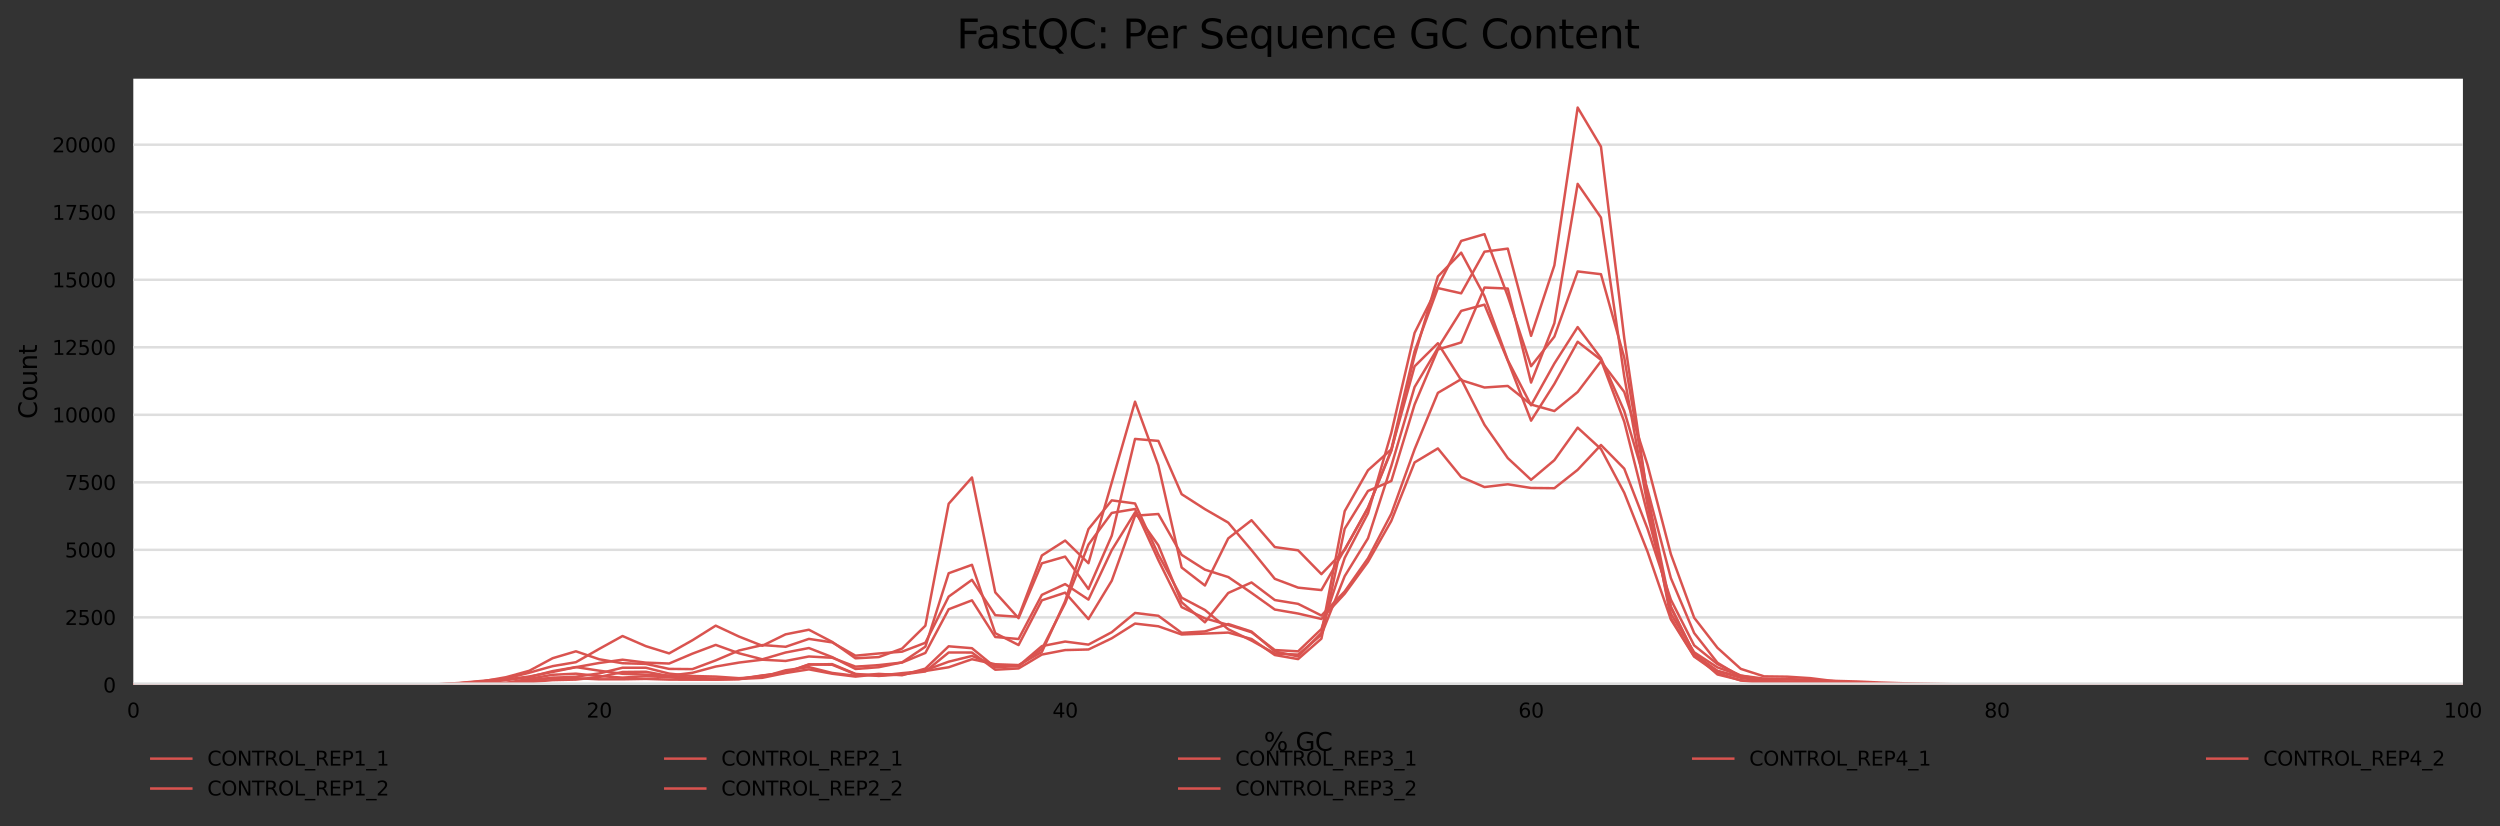 <?xml version="1.0" encoding="utf-8" standalone="no"?>
<!DOCTYPE svg PUBLIC "-//W3C//DTD SVG 1.1//EN"
  "http://www.w3.org/Graphics/SVG/1.1/DTD/svg11.dtd">
<svg xmlns:xlink="http://www.w3.org/1999/xlink" width="1000.138pt" height="330.542pt" viewBox="0 0 1000.138 330.542" xmlns="http://www.w3.org/2000/svg" version="1.1">
 <rect x="0" y="0" width="1000.138" height="330.542" fill="#333333" stroke="none"/>
 <defs>
  <style type="text/css">*{stroke-linejoin: round; stroke-linecap: butt}</style>
 </defs>
 <g id="figure_1">
  <g id="axes_1">
   <g id="patch_1">
    <path d="M 53.328 273.99 
L 985.303 273.99 
L 985.303 31.483 
L 53.328 31.483 
z
" style="fill: #ffffff"/>
   </g>
   <g id="matplotlib.axis_1">
    <g id="xtick_1">
     <g id="text_1">
      <!-- 0 -->
      <g transform="translate(50.783 287.069) scale(0.08 -0.08)">
       <defs>
        <path id="DejaVuSans-30" d="M 2034 4250 
Q 1547 4250 1301 3770 
Q 1056 3291 1056 2328 
Q 1056 1369 1301 889 
Q 1547 409 2034 409 
Q 2525 409 2770 889 
Q 3016 1369 3016 2328 
Q 3016 3291 2770 3770 
Q 2525 4250 2034 4250 
z
M 2034 4750 
Q 2819 4750 3233 4129 
Q 3647 3509 3647 2328 
Q 3647 1150 3233 529 
Q 2819 -91 2034 -91 
Q 1250 -91 836 529 
Q 422 1150 422 2328 
Q 422 3509 836 4129 
Q 1250 4750 2034 4750 
z
" transform="scale(0.016)"/>
       </defs>
       <use xlink:href="#DejaVuSans-30"/>
      </g>
     </g>
    </g>
    <g id="xtick_2">
     <g id="text_2">
      <!-- 20 -->
      <g transform="translate(234.633 287.069) scale(0.08 -0.08)">
       <defs>
        <path id="DejaVuSans-32" d="M 1228 531 
L 3431 531 
L 3431 0 
L 469 0 
L 469 531 
Q 828 903 1448 1529 
Q 2069 2156 2228 2338 
Q 2531 2678 2651 2914 
Q 2772 3150 2772 3378 
Q 2772 3750 2511 3984 
Q 2250 4219 1831 4219 
Q 1534 4219 1204 4116 
Q 875 4013 500 3803 
L 500 4441 
Q 881 4594 1212 4672 
Q 1544 4750 1819 4750 
Q 2544 4750 2975 4387 
Q 3406 4025 3406 3419 
Q 3406 3131 3298 2873 
Q 3191 2616 2906 2266 
Q 2828 2175 2409 1742 
Q 1991 1309 1228 531 
z
" transform="scale(0.016)"/>
       </defs>
       <use xlink:href="#DejaVuSans-32"/>
       <use xlink:href="#DejaVuSans-30" x="63.623"/>
      </g>
     </g>
    </g>
    <g id="xtick_3">
     <g id="text_3">
      <!-- 40 -->
      <g transform="translate(421.028 287.069) scale(0.08 -0.08)">
       <defs>
        <path id="DejaVuSans-34" d="M 2419 4116 
L 825 1625 
L 2419 1625 
L 2419 4116 
z
M 2253 4666 
L 3047 4666 
L 3047 1625 
L 3713 1625 
L 3713 1100 
L 3047 1100 
L 3047 0 
L 2419 0 
L 2419 1100 
L 313 1100 
L 313 1709 
L 2253 4666 
z
" transform="scale(0.016)"/>
       </defs>
       <use xlink:href="#DejaVuSans-34"/>
       <use xlink:href="#DejaVuSans-30" x="63.623"/>
      </g>
     </g>
    </g>
    <g id="xtick_4">
     <g id="text_4">
      <!-- 60 -->
      <g transform="translate(607.423 287.069) scale(0.08 -0.08)">
       <defs>
        <path id="DejaVuSans-36" d="M 2113 2584 
Q 1688 2584 1439 2293 
Q 1191 2003 1191 1497 
Q 1191 994 1439 701 
Q 1688 409 2113 409 
Q 2538 409 2786 701 
Q 3034 994 3034 1497 
Q 3034 2003 2786 2293 
Q 2538 2584 2113 2584 
z
M 3366 4563 
L 3366 3988 
Q 3128 4100 2886 4159 
Q 2644 4219 2406 4219 
Q 1781 4219 1451 3797 
Q 1122 3375 1075 2522 
Q 1259 2794 1537 2939 
Q 1816 3084 2150 3084 
Q 2853 3084 3261 2657 
Q 3669 2231 3669 1497 
Q 3669 778 3244 343 
Q 2819 -91 2113 -91 
Q 1303 -91 875 529 
Q 447 1150 447 2328 
Q 447 3434 972 4092 
Q 1497 4750 2381 4750 
Q 2619 4750 2861 4703 
Q 3103 4656 3366 4563 
z
" transform="scale(0.016)"/>
       </defs>
       <use xlink:href="#DejaVuSans-36"/>
       <use xlink:href="#DejaVuSans-30" x="63.623"/>
      </g>
     </g>
    </g>
    <g id="xtick_5">
     <g id="text_5">
      <!-- 80 -->
      <g transform="translate(793.818 287.069) scale(0.08 -0.08)">
       <defs>
        <path id="DejaVuSans-38" d="M 2034 2216 
Q 1584 2216 1326 1975 
Q 1069 1734 1069 1313 
Q 1069 891 1326 650 
Q 1584 409 2034 409 
Q 2484 409 2743 651 
Q 3003 894 3003 1313 
Q 3003 1734 2745 1975 
Q 2488 2216 2034 2216 
z
M 1403 2484 
Q 997 2584 770 2862 
Q 544 3141 544 3541 
Q 544 4100 942 4425 
Q 1341 4750 2034 4750 
Q 2731 4750 3128 4425 
Q 3525 4100 3525 3541 
Q 3525 3141 3298 2862 
Q 3072 2584 2669 2484 
Q 3125 2378 3379 2068 
Q 3634 1759 3634 1313 
Q 3634 634 3220 271 
Q 2806 -91 2034 -91 
Q 1263 -91 848 271 
Q 434 634 434 1313 
Q 434 1759 690 2068 
Q 947 2378 1403 2484 
z
M 1172 3481 
Q 1172 3119 1398 2916 
Q 1625 2713 2034 2713 
Q 2441 2713 2670 2916 
Q 2900 3119 2900 3481 
Q 2900 3844 2670 4047 
Q 2441 4250 2034 4250 
Q 1625 4250 1398 4047 
Q 1172 3844 1172 3481 
z
" transform="scale(0.016)"/>
       </defs>
       <use xlink:href="#DejaVuSans-38"/>
       <use xlink:href="#DejaVuSans-30" x="63.623"/>
      </g>
     </g>
    </g>
    <g id="xtick_6">
     <g id="text_6">
      <!-- 100 -->
      <g transform="translate(977.668 287.069) scale(0.08 -0.08)">
       <defs>
        <path id="DejaVuSans-31" d="M 794 531 
L 1825 531 
L 1825 4091 
L 703 3866 
L 703 4441 
L 1819 4666 
L 2450 4666 
L 2450 531 
L 3481 531 
L 3481 0 
L 794 0 
L 794 531 
z
" transform="scale(0.016)"/>
       </defs>
       <use xlink:href="#DejaVuSans-31"/>
       <use xlink:href="#DejaVuSans-30" x="63.623"/>
       <use xlink:href="#DejaVuSans-30" x="127.246"/>
      </g>
     </g>
    </g>
    <g id="text_7">
     <!-- % GC -->
     <g transform="translate(505.61 300.331) scale(0.1 -0.1)">
      <defs>
       <path id="DejaVuSans-25" d="M 4653 2053 
Q 4381 2053 4226 1822 
Q 4072 1591 4072 1178 
Q 4072 772 4226 539 
Q 4381 306 4653 306 
Q 4919 306 5073 539 
Q 5228 772 5228 1178 
Q 5228 1588 5073 1820 
Q 4919 2053 4653 2053 
z
M 4653 2450 
Q 5147 2450 5437 2106 
Q 5728 1763 5728 1178 
Q 5728 594 5436 251 
Q 5144 -91 4653 -91 
Q 4153 -91 3862 251 
Q 3572 594 3572 1178 
Q 3572 1766 3864 2108 
Q 4156 2450 4653 2450 
z
M 1428 4353 
Q 1159 4353 1004 4120 
Q 850 3888 850 3481 
Q 850 3069 1003 2837 
Q 1156 2606 1428 2606 
Q 1700 2606 1854 2837 
Q 2009 3069 2009 3481 
Q 2009 3884 1853 4118 
Q 1697 4353 1428 4353 
z
M 4250 4750 
L 4750 4750 
L 1831 -91 
L 1331 -91 
L 4250 4750 
z
M 1428 4750 
Q 1922 4750 2215 4408 
Q 2509 4066 2509 3481 
Q 2509 2891 2217 2550 
Q 1925 2209 1428 2209 
Q 931 2209 642 2551 
Q 353 2894 353 3481 
Q 353 4063 643 4406 
Q 934 4750 1428 4750 
z
" transform="scale(0.016)"/>
       <path id="DejaVuSans-20" transform="scale(0.016)"/>
       <path id="DejaVuSans-47" d="M 3809 666 
L 3809 1919 
L 2778 1919 
L 2778 2438 
L 4434 2438 
L 4434 434 
Q 4069 175 3628 42 
Q 3188 -91 2688 -91 
Q 1594 -91 976 548 
Q 359 1188 359 2328 
Q 359 3472 976 4111 
Q 1594 4750 2688 4750 
Q 3144 4750 3555 4637 
Q 3966 4525 4313 4306 
L 4313 3634 
Q 3963 3931 3569 4081 
Q 3175 4231 2741 4231 
Q 1884 4231 1454 3753 
Q 1025 3275 1025 2328 
Q 1025 1384 1454 906 
Q 1884 428 2741 428 
Q 3075 428 3337 486 
Q 3600 544 3809 666 
z
" transform="scale(0.016)"/>
       <path id="DejaVuSans-43" d="M 4122 4306 
L 4122 3641 
Q 3803 3938 3442 4084 
Q 3081 4231 2675 4231 
Q 1875 4231 1450 3742 
Q 1025 3253 1025 2328 
Q 1025 1406 1450 917 
Q 1875 428 2675 428 
Q 3081 428 3442 575 
Q 3803 722 4122 1019 
L 4122 359 
Q 3791 134 3420 21 
Q 3050 -91 2638 -91 
Q 1578 -91 968 557 
Q 359 1206 359 2328 
Q 359 3453 968 4101 
Q 1578 4750 2638 4750 
Q 3056 4750 3426 4639 
Q 3797 4528 4122 4306 
z
" transform="scale(0.016)"/>
      </defs>
      <use xlink:href="#DejaVuSans-25"/>
      <use xlink:href="#DejaVuSans-20" x="95.02"/>
      <use xlink:href="#DejaVuSans-47" x="126.807"/>
      <use xlink:href="#DejaVuSans-43" x="204.297"/>
     </g>
    </g>
   </g>
   <g id="matplotlib.axis_2">
    <g id="ytick_1">
     <g id="line2d_1">
      <path d="M 53.328 273.99 
L 985.303 273.99 
" clip-path="url(#pf705954a30)" style="fill: none; stroke: #dedede; stroke-linecap: square"/>
     </g>
     <g id="text_8">
      <!-- 0 -->
      <g transform="translate(41.238 277.029) scale(0.08 -0.08)">
       <use xlink:href="#DejaVuSans-30"/>
      </g>
     </g>
    </g>
    <g id="ytick_2">
     <g id="line2d_2">
      <path d="M 53.328 246.978 
L 985.303 246.978 
" clip-path="url(#pf705954a30)" style="fill: none; stroke: #dedede; stroke-linecap: square"/>
     </g>
     <g id="text_9">
      <!-- 2500 -->
      <g transform="translate(25.968 250.017) scale(0.08 -0.08)">
       <defs>
        <path id="DejaVuSans-35" d="M 691 4666 
L 3169 4666 
L 3169 4134 
L 1269 4134 
L 1269 2991 
Q 1406 3038 1543 3061 
Q 1681 3084 1819 3084 
Q 2600 3084 3056 2656 
Q 3513 2228 3513 1497 
Q 3513 744 3044 326 
Q 2575 -91 1722 -91 
Q 1428 -91 1123 -41 
Q 819 9 494 109 
L 494 744 
Q 775 591 1075 516 
Q 1375 441 1709 441 
Q 2250 441 2565 725 
Q 2881 1009 2881 1497 
Q 2881 1984 2565 2268 
Q 2250 2553 1709 2553 
Q 1456 2553 1204 2497 
Q 953 2441 691 2322 
L 691 4666 
z
" transform="scale(0.016)"/>
       </defs>
       <use xlink:href="#DejaVuSans-32"/>
       <use xlink:href="#DejaVuSans-35" x="63.623"/>
       <use xlink:href="#DejaVuSans-30" x="127.246"/>
       <use xlink:href="#DejaVuSans-30" x="190.869"/>
      </g>
     </g>
    </g>
    <g id="ytick_3">
     <g id="line2d_3">
      <path d="M 53.328 219.966 
L 985.303 219.966 
" clip-path="url(#pf705954a30)" style="fill: none; stroke: #dedede; stroke-linecap: square"/>
     </g>
     <g id="text_10">
      <!-- 5000 -->
      <g transform="translate(25.968 223.005) scale(0.08 -0.08)">
       <use xlink:href="#DejaVuSans-35"/>
       <use xlink:href="#DejaVuSans-30" x="63.623"/>
       <use xlink:href="#DejaVuSans-30" x="127.246"/>
       <use xlink:href="#DejaVuSans-30" x="190.869"/>
      </g>
     </g>
    </g>
    <g id="ytick_4">
     <g id="line2d_4">
      <path d="M 53.328 192.954 
L 985.303 192.954 
" clip-path="url(#pf705954a30)" style="fill: none; stroke: #dedede; stroke-linecap: square"/>
     </g>
     <g id="text_11">
      <!-- 7500 -->
      <g transform="translate(25.968 195.993) scale(0.08 -0.08)">
       <defs>
        <path id="DejaVuSans-37" d="M 525 4666 
L 3525 4666 
L 3525 4397 
L 1831 0 
L 1172 0 
L 2766 4134 
L 525 4134 
L 525 4666 
z
" transform="scale(0.016)"/>
       </defs>
       <use xlink:href="#DejaVuSans-37"/>
       <use xlink:href="#DejaVuSans-35" x="63.623"/>
       <use xlink:href="#DejaVuSans-30" x="127.246"/>
       <use xlink:href="#DejaVuSans-30" x="190.869"/>
      </g>
     </g>
    </g>
    <g id="ytick_5">
     <g id="line2d_5">
      <path d="M 53.328 165.941 
L 985.303 165.941 
" clip-path="url(#pf705954a30)" style="fill: none; stroke: #dedede; stroke-linecap: square"/>
     </g>
     <g id="text_12">
      <!-- 10000 -->
      <g transform="translate(20.878 168.981) scale(0.08 -0.08)">
       <use xlink:href="#DejaVuSans-31"/>
       <use xlink:href="#DejaVuSans-30" x="63.623"/>
       <use xlink:href="#DejaVuSans-30" x="127.246"/>
       <use xlink:href="#DejaVuSans-30" x="190.869"/>
       <use xlink:href="#DejaVuSans-30" x="254.492"/>
      </g>
     </g>
    </g>
    <g id="ytick_6">
     <g id="line2d_6">
      <path d="M 53.328 138.929 
L 985.303 138.929 
" clip-path="url(#pf705954a30)" style="fill: none; stroke: #dedede; stroke-linecap: square"/>
     </g>
     <g id="text_13">
      <!-- 12500 -->
      <g transform="translate(20.878 141.969) scale(0.08 -0.08)">
       <use xlink:href="#DejaVuSans-31"/>
       <use xlink:href="#DejaVuSans-32" x="63.623"/>
       <use xlink:href="#DejaVuSans-35" x="127.246"/>
       <use xlink:href="#DejaVuSans-30" x="190.869"/>
       <use xlink:href="#DejaVuSans-30" x="254.492"/>
      </g>
     </g>
    </g>
    <g id="ytick_7">
     <g id="line2d_7">
      <path d="M 53.328 111.917 
L 985.303 111.917 
" clip-path="url(#pf705954a30)" style="fill: none; stroke: #dedede; stroke-linecap: square"/>
     </g>
     <g id="text_14">
      <!-- 15000 -->
      <g transform="translate(20.878 114.957) scale(0.08 -0.08)">
       <use xlink:href="#DejaVuSans-31"/>
       <use xlink:href="#DejaVuSans-35" x="63.623"/>
       <use xlink:href="#DejaVuSans-30" x="127.246"/>
       <use xlink:href="#DejaVuSans-30" x="190.869"/>
       <use xlink:href="#DejaVuSans-30" x="254.492"/>
      </g>
     </g>
    </g>
    <g id="ytick_8">
     <g id="line2d_8">
      <path d="M 53.328 84.905 
L 985.303 84.905 
" clip-path="url(#pf705954a30)" style="fill: none; stroke: #dedede; stroke-linecap: square"/>
     </g>
     <g id="text_15">
      <!-- 17500 -->
      <g transform="translate(20.878 87.944) scale(0.08 -0.08)">
       <use xlink:href="#DejaVuSans-31"/>
       <use xlink:href="#DejaVuSans-37" x="63.623"/>
       <use xlink:href="#DejaVuSans-35" x="127.246"/>
       <use xlink:href="#DejaVuSans-30" x="190.869"/>
       <use xlink:href="#DejaVuSans-30" x="254.492"/>
      </g>
     </g>
    </g>
    <g id="ytick_9">
     <g id="line2d_9">
      <path d="M 53.328 57.893 
L 985.303 57.893 
" clip-path="url(#pf705954a30)" style="fill: none; stroke: #dedede; stroke-linecap: square"/>
     </g>
     <g id="text_16">
      <!-- 20000 -->
      <g transform="translate(20.878 60.932) scale(0.08 -0.08)">
       <use xlink:href="#DejaVuSans-32"/>
       <use xlink:href="#DejaVuSans-30" x="63.623"/>
       <use xlink:href="#DejaVuSans-30" x="127.246"/>
       <use xlink:href="#DejaVuSans-30" x="190.869"/>
       <use xlink:href="#DejaVuSans-30" x="254.492"/>
      </g>
     </g>
    </g>
    <g id="text_17">
     <!-- Count -->
     <g transform="translate(14.798 167.585) rotate(-90) scale(0.1 -0.1)">
      <defs>
       <path id="DejaVuSans-6f" d="M 1959 3097 
Q 1497 3097 1228 2736 
Q 959 2375 959 1747 
Q 959 1119 1226 758 
Q 1494 397 1959 397 
Q 2419 397 2687 759 
Q 2956 1122 2956 1747 
Q 2956 2369 2687 2733 
Q 2419 3097 1959 3097 
z
M 1959 3584 
Q 2709 3584 3137 3096 
Q 3566 2609 3566 1747 
Q 3566 888 3137 398 
Q 2709 -91 1959 -91 
Q 1206 -91 779 398 
Q 353 888 353 1747 
Q 353 2609 779 3096 
Q 1206 3584 1959 3584 
z
" transform="scale(0.016)"/>
       <path id="DejaVuSans-75" d="M 544 1381 
L 544 3500 
L 1119 3500 
L 1119 1403 
Q 1119 906 1312 657 
Q 1506 409 1894 409 
Q 2359 409 2629 706 
Q 2900 1003 2900 1516 
L 2900 3500 
L 3475 3500 
L 3475 0 
L 2900 0 
L 2900 538 
Q 2691 219 2414 64 
Q 2138 -91 1772 -91 
Q 1169 -91 856 284 
Q 544 659 544 1381 
z
M 1991 3584 
L 1991 3584 
z
" transform="scale(0.016)"/>
       <path id="DejaVuSans-6e" d="M 3513 2113 
L 3513 0 
L 2938 0 
L 2938 2094 
Q 2938 2591 2744 2837 
Q 2550 3084 2163 3084 
Q 1697 3084 1428 2787 
Q 1159 2491 1159 1978 
L 1159 0 
L 581 0 
L 581 3500 
L 1159 3500 
L 1159 2956 
Q 1366 3272 1645 3428 
Q 1925 3584 2291 3584 
Q 2894 3584 3203 3211 
Q 3513 2838 3513 2113 
z
" transform="scale(0.016)"/>
       <path id="DejaVuSans-74" d="M 1172 4494 
L 1172 3500 
L 2356 3500 
L 2356 3053 
L 1172 3053 
L 1172 1153 
Q 1172 725 1289 603 
Q 1406 481 1766 481 
L 2356 481 
L 2356 0 
L 1766 0 
Q 1100 0 847 248 
Q 594 497 594 1153 
L 594 3053 
L 172 3053 
L 172 3500 
L 594 3500 
L 594 4494 
L 1172 4494 
z
" transform="scale(0.016)"/>
      </defs>
      <use xlink:href="#DejaVuSans-43"/>
      <use xlink:href="#DejaVuSans-6f" x="69.824"/>
      <use xlink:href="#DejaVuSans-75" x="131.006"/>
      <use xlink:href="#DejaVuSans-6e" x="194.385"/>
      <use xlink:href="#DejaVuSans-74" x="257.764"/>
     </g>
    </g>
   </g>
   <g id="line2d_10">
    <path d="M 53.328 273.99 
L 62.648 273.99 
L 71.968 273.99 
L 81.287 273.99 
L 90.607 273.99 
L 99.927 273.99 
L 109.247 273.99 
L 118.566 273.99 
L 127.886 273.99 
L 137.206 273.99 
L 146.526 273.99 
L 155.845 273.974 
L 165.165 273.941 
L 174.485 273.914 
L 183.805 273.839 
L 193.124 273.644 
L 202.444 273.358 
L 211.764 272.213 
L 221.084 271.208 
L 230.403 271.305 
L 239.723 271.759 
L 249.043 271.759 
L 258.363 271.581 
L 267.682 271.883 
L 277.002 271.921 
L 286.322 271.862 
L 295.642 271.586 
L 304.961 270.219 
L 314.281 269.133 
L 323.601 265.859 
L 332.921 265.692 
L 342.24 269.598 
L 351.56 270.311 
L 360.88 269.295 
L 370.2 268.431 
L 379.519 266.94 
L 388.839 263.725 
L 398.159 265.73 
L 407.479 266.065 
L 416.798 260.841 
L 426.118 240.506 
L 435.438 211.673 
L 444.758 200.171 
L 454.077 201.419 
L 463.397 221.84 
L 472.717 239.096 
L 482.037 244.028 
L 491.356 251.727 
L 500.676 256.275 
L 509.996 261.462 
L 519.316 261.872 
L 528.635 253.936 
L 537.955 230.49 
L 547.275 215.341 
L 556.595 186.46 
L 565.914 154.834 
L 575.234 139.221 
L 584.554 124.375 
L 593.874 121.879 
L 603.193 144.267 
L 612.513 168.286 
L 621.833 153.592 
L 631.153 136.72 
L 640.472 143.948 
L 649.792 168.702 
L 659.112 205.768 
L 668.432 242.629 
L 677.751 261.586 
L 687.071 268.399 
L 696.391 270.792 
L 705.711 272.288 
L 715.03 273.072 
L 724.35 273.228 
L 733.67 273.299 
L 742.99 273.374 
L 752.309 273.493 
L 761.629 273.731 
L 770.949 273.893 
L 780.269 273.947 
L 789.588 273.974 
L 798.908 273.985 
L 808.228 273.985 
L 817.548 273.985 
L 826.867 273.979 
L 836.187 273.974 
L 845.507 273.985 
L 854.827 273.99 
L 864.146 273.99 
L 873.466 273.99 
L 882.786 273.99 
L 892.106 273.99 
L 901.425 273.99 
L 910.745 273.99 
L 920.065 273.99 
L 929.385 273.99 
L 938.704 273.99 
L 948.024 273.99 
L 957.344 273.99 
L 966.664 273.99 
L 975.983 273.99 
L 985.303 273.99 
" clip-path="url(#pf705954a30)" style="fill: none; stroke: #d9534f; stroke-linecap: square"/>
   </g>
   <g id="line2d_11">
    <path d="M 53.328 273.99 
L 62.648 273.99 
L 71.968 273.99 
L 81.287 273.99 
L 90.607 273.99 
L 99.927 273.99 
L 109.247 273.99 
L 118.566 273.99 
L 127.886 273.99 
L 137.206 273.99 
L 146.526 273.99 
L 155.845 273.99 
L 165.165 273.985 
L 174.485 273.952 
L 183.805 273.866 
L 193.124 273.72 
L 202.444 273.612 
L 211.764 272.883 
L 221.084 272.078 
L 230.403 271.872 
L 239.723 270.835 
L 249.043 268.842 
L 258.363 268.739 
L 267.682 270.441 
L 277.002 271.127 
L 286.322 271.489 
L 295.642 271.635 
L 304.961 271.165 
L 314.281 269.247 
L 323.601 267.783 
L 332.921 269.533 
L 342.24 270.678 
L 351.56 269.733 
L 360.88 269.846 
L 370.2 268.615 
L 379.519 261.035 
L 388.839 261.046 
L 398.159 267.923 
L 407.479 267.415 
L 416.798 261.862 
L 426.118 260.063 
L 435.438 259.83 
L 444.758 255.357 
L 454.077 249.463 
L 463.397 250.549 
L 472.717 253.828 
L 482.037 253.472 
L 491.356 253.061 
L 500.676 255.638 
L 509.996 262.045 
L 519.316 263.677 
L 528.635 255.498 
L 537.955 211.511 
L 547.275 196.406 
L 556.595 192.424 
L 565.914 161.825 
L 575.234 139.821 
L 584.554 136.99 
L 593.874 115.04 
L 603.193 115.429 
L 612.513 153.04 
L 621.833 129.291 
L 631.153 73.56 
L 640.472 87.034 
L 649.792 150.636 
L 659.112 202.089 
L 668.432 245.508 
L 677.751 260.943 
L 687.071 266.999 
L 696.391 270.273 
L 705.711 271.483 
L 715.03 271.775 
L 724.35 272.175 
L 733.67 272.375 
L 742.99 272.634 
L 752.309 273.05 
L 761.629 273.347 
L 770.949 273.515 
L 780.269 273.715 
L 789.588 273.877 
L 798.908 273.931 
L 808.228 273.925 
L 817.548 273.931 
L 826.867 273.936 
L 836.187 273.92 
L 845.507 273.925 
L 854.827 273.968 
L 864.146 273.99 
L 873.466 273.99 
L 882.786 273.99 
L 892.106 273.99 
L 901.425 273.99 
L 910.745 273.99 
L 920.065 273.99 
L 929.385 273.99 
L 938.704 273.99 
L 948.024 273.99 
L 957.344 273.99 
L 966.664 273.99 
L 975.983 273.99 
L 985.303 273.99 
" clip-path="url(#pf705954a30)" style="fill: none; stroke: #d9534f; stroke-linecap: square"/>
   </g>
   <g id="line2d_12">
    <path d="M 53.328 273.99 
L 62.648 273.99 
L 71.968 273.99 
L 81.287 273.99 
L 90.607 273.99 
L 99.927 273.99 
L 109.247 273.99 
L 118.566 273.99 
L 127.886 273.99 
L 137.206 273.99 
L 146.526 273.99 
L 155.845 273.979 
L 165.165 273.963 
L 174.485 273.812 
L 183.805 273.32 
L 193.124 272.569 
L 202.444 270.911 
L 211.764 268.334 
L 221.084 263.326 
L 230.403 260.554 
L 239.723 263.742 
L 249.043 265.335 
L 258.363 265.595 
L 267.682 267.599 
L 277.002 267.685 
L 286.322 264.195 
L 295.642 260.23 
L 304.961 258.058 
L 314.281 258.755 
L 323.601 255.589 
L 332.921 256.994 
L 342.24 262.31 
L 351.56 261.424 
L 360.88 260.705 
L 370.2 257.14 
L 379.519 238.68 
L 388.839 231.97 
L 398.159 246.119 
L 407.479 246.762 
L 416.798 222.224 
L 426.118 216.254 
L 435.438 225.309 
L 444.758 193.035 
L 454.077 160.701 
L 463.397 186.157 
L 472.717 227.038 
L 482.037 234.234 
L 491.356 215.39 
L 500.676 208.124 
L 509.996 218.858 
L 519.316 220.16 
L 528.635 229.69 
L 537.955 219.987 
L 547.275 203.018 
L 556.595 180.42 
L 565.914 142.376 
L 575.234 110.588 
L 584.554 101.075 
L 593.874 118.481 
L 603.193 144.067 
L 612.513 162.138 
L 621.833 145.423 
L 631.153 130.853 
L 640.472 143.294 
L 649.792 164.45 
L 659.112 195.893 
L 668.432 231.262 
L 677.751 253.245 
L 687.071 265.135 
L 696.391 270.765 
L 705.711 272.504 
L 715.03 272.812 
L 724.35 272.964 
L 733.67 273.239 
L 742.99 273.531 
L 752.309 273.769 
L 761.629 273.904 
L 770.949 273.941 
L 780.269 273.947 
L 789.588 273.958 
L 798.908 273.974 
L 808.228 273.974 
L 817.548 273.963 
L 826.867 273.963 
L 836.187 273.968 
L 845.507 273.968 
L 854.827 273.974 
L 864.146 273.985 
L 873.466 273.99 
L 882.786 273.99 
L 892.106 273.99 
L 901.425 273.99 
L 910.745 273.99 
L 920.065 273.99 
L 929.385 273.99 
L 938.704 273.99 
L 948.024 273.99 
L 957.344 273.99 
L 966.664 273.99 
L 975.983 273.99 
L 985.303 273.99 
" clip-path="url(#pf705954a30)" style="fill: none; stroke: #d9534f; stroke-linecap: square"/>
   </g>
   <g id="line2d_13">
    <path d="M 53.328 273.99 
L 62.648 273.99 
L 71.968 273.99 
L 81.287 273.99 
L 90.607 273.99 
L 99.927 273.99 
L 109.247 273.99 
L 118.566 273.99 
L 127.886 273.99 
L 137.206 273.99 
L 146.526 273.99 
L 155.845 273.99 
L 165.165 273.985 
L 174.485 273.785 
L 183.805 273.218 
L 193.124 272.364 
L 202.444 271.456 
L 211.764 269.117 
L 221.084 266.491 
L 230.403 264.909 
L 239.723 259.593 
L 249.043 254.444 
L 258.363 258.496 
L 267.682 261.392 
L 277.002 256.14 
L 286.322 250.295 
L 295.642 254.66 
L 304.961 258.339 
L 314.281 253.763 
L 323.601 251.927 
L 332.921 256.789 
L 342.24 263.358 
L 351.56 262.866 
L 360.88 259.468 
L 370.2 250.306 
L 379.519 201.533 
L 388.839 191.02 
L 398.159 236.973 
L 407.479 247.307 
L 416.798 225.347 
L 426.118 222.672 
L 435.438 235.649 
L 444.758 214.304 
L 454.077 175.596 
L 463.397 176.384 
L 472.717 197.697 
L 482.037 203.683 
L 491.356 209.074 
L 500.676 220.085 
L 509.996 231.57 
L 519.316 235.087 
L 528.635 236.06 
L 537.955 219.733 
L 547.275 203.326 
L 556.595 180.015 
L 565.914 146.552 
L 575.234 137.319 
L 584.554 152.084 
L 593.874 155.023 
L 603.193 154.396 
L 612.513 161.836 
L 621.833 164.44 
L 631.153 156.817 
L 640.472 144.537 
L 649.792 156.811 
L 659.112 186.012 
L 668.432 221.673 
L 677.751 247.102 
L 687.071 259.155 
L 696.391 267.577 
L 705.711 270.581 
L 715.03 270.705 
L 724.35 271.305 
L 733.67 272.477 
L 742.99 273.25 
L 752.309 273.606 
L 761.629 273.796 
L 770.949 273.871 
L 780.269 273.925 
L 789.588 273.947 
L 798.908 273.974 
L 808.228 273.99 
L 817.548 273.99 
L 826.867 273.979 
L 836.187 273.952 
L 845.507 273.958 
L 854.827 273.985 
L 864.146 273.99 
L 873.466 273.99 
L 882.786 273.99 
L 892.106 273.99 
L 901.425 273.99 
L 910.745 273.99 
L 920.065 273.99 
L 929.385 273.99 
L 938.704 273.99 
L 948.024 273.99 
L 957.344 273.99 
L 966.664 273.99 
L 975.983 273.99 
L 985.303 273.99 
" clip-path="url(#pf705954a30)" style="fill: none; stroke: #d9534f; stroke-linecap: square"/>
   </g>
   <g id="line2d_14">
    <path d="M 53.328 273.99 
L 62.648 273.99 
L 71.968 273.99 
L 81.287 273.99 
L 90.607 273.99 
L 99.927 273.99 
L 109.247 273.99 
L 118.566 273.99 
L 127.886 273.99 
L 137.206 273.99 
L 146.526 273.99 
L 155.845 273.985 
L 165.165 273.968 
L 174.485 273.925 
L 183.805 273.86 
L 193.124 273.725 
L 202.444 273.185 
L 211.764 271.575 
L 221.084 269.949 
L 230.403 269.501 
L 239.723 270.478 
L 249.043 271.078 
L 258.363 270.516 
L 267.682 270.948 
L 277.002 271.656 
L 286.322 271.926 
L 295.642 271.705 
L 304.961 270.3 
L 314.281 269.052 
L 323.601 265.795 
L 332.921 265.951 
L 342.24 269.728 
L 351.56 270.414 
L 360.88 269.787 
L 370.2 268.128 
L 379.519 264.709 
L 388.839 262.413 
L 398.159 266.211 
L 407.479 266.502 
L 416.798 259.636 
L 426.118 241.359 
L 435.438 217.87 
L 444.758 205.196 
L 454.077 203.629 
L 463.397 224.061 
L 472.717 242.877 
L 482.037 247.378 
L 491.356 249.992 
L 500.676 252.937 
L 509.996 260.057 
L 519.316 260.57 
L 528.635 251.651 
L 537.955 223.186 
L 547.275 205.341 
L 556.595 173.165 
L 565.914 133.176 
L 575.234 114.581 
L 584.554 96.385 
L 593.874 93.673 
L 603.193 118.476 
L 612.513 146.493 
L 621.833 134.678 
L 631.153 108.589 
L 640.472 109.697 
L 649.792 143.068 
L 659.112 197.989 
L 668.432 243.099 
L 677.751 261.629 
L 687.071 269.825 
L 696.391 272.11 
L 705.711 272.98 
L 715.03 273.18 
L 724.35 273.277 
L 733.67 273.423 
L 742.99 273.558 
L 752.309 273.634 
L 761.629 273.812 
L 770.949 273.925 
L 780.269 273.963 
L 789.588 273.985 
L 798.908 273.979 
L 808.228 273.979 
L 817.548 273.979 
L 826.867 273.985 
L 836.187 273.99 
L 845.507 273.985 
L 854.827 273.979 
L 864.146 273.985 
L 873.466 273.99 
L 882.786 273.99 
L 892.106 273.99 
L 901.425 273.99 
L 910.745 273.99 
L 920.065 273.99 
L 929.385 273.99 
L 938.704 273.99 
L 948.024 273.99 
L 957.344 273.99 
L 966.664 273.99 
L 975.983 273.99 
L 985.303 273.99 
" clip-path="url(#pf705954a30)" style="fill: none; stroke: #d9534f; stroke-linecap: square"/>
   </g>
   <g id="line2d_15">
    <path d="M 53.328 273.99 
L 62.648 273.99 
L 71.968 273.99 
L 81.287 273.99 
L 90.607 273.99 
L 99.927 273.99 
L 109.247 273.99 
L 118.566 273.99 
L 127.886 273.99 
L 137.206 273.99 
L 146.526 273.99 
L 155.845 273.99 
L 165.165 273.99 
L 174.485 273.963 
L 183.805 273.844 
L 193.124 273.655 
L 202.444 273.369 
L 211.764 272.186 
L 221.084 271.143 
L 230.403 270.716 
L 239.723 269.403 
L 249.043 267.129 
L 258.363 267.124 
L 267.682 269.474 
L 277.002 270.435 
L 286.322 270.668 
L 295.642 271.305 
L 304.961 270.819 
L 314.281 268.155 
L 323.601 266.875 
L 332.921 269.214 
L 342.24 270.349 
L 351.56 269.592 
L 360.88 270.133 
L 370.2 267.48 
L 379.519 258.555 
L 388.839 259.317 
L 398.159 266.983 
L 407.479 266.432 
L 416.798 258.485 
L 426.118 256.659 
L 435.438 257.88 
L 444.758 252.915 
L 454.077 245.222 
L 463.397 246.34 
L 472.717 253.185 
L 482.037 252.591 
L 491.356 249.636 
L 500.676 252.656 
L 509.996 260.603 
L 519.316 262.618 
L 528.635 253.175 
L 537.955 204.488 
L 547.275 188.129 
L 556.595 179.766 
L 565.914 140.496 
L 575.234 115.25 
L 584.554 117.347 
L 593.874 100.686 
L 603.193 99.459 
L 612.513 134.353 
L 621.833 106.174 
L 631.153 43.031 
L 640.472 58.676 
L 649.792 135.299 
L 659.112 198.686 
L 668.432 247.286 
L 677.751 262.521 
L 687.071 268.442 
L 696.391 271.17 
L 705.711 272.488 
L 715.03 272.612 
L 724.35 272.704 
L 733.67 272.98 
L 742.99 273.131 
L 752.309 273.342 
L 761.629 273.666 
L 770.949 273.806 
L 780.269 273.844 
L 789.588 273.914 
L 798.908 273.952 
L 808.228 273.941 
L 817.548 273.947 
L 826.867 273.963 
L 836.187 273.979 
L 845.507 273.99 
L 854.827 273.99 
L 864.146 273.99 
L 873.466 273.99 
L 882.786 273.99 
L 892.106 273.99 
L 901.425 273.99 
L 910.745 273.99 
L 920.065 273.99 
L 929.385 273.99 
L 938.704 273.99 
L 948.024 273.99 
L 957.344 273.99 
L 966.664 273.99 
L 975.983 273.99 
L 985.303 273.99 
" clip-path="url(#pf705954a30)" style="fill: none; stroke: #d9534f; stroke-linecap: square"/>
   </g>
   <g id="line2d_16">
    <path d="M 53.328 273.99 
L 62.648 273.99 
L 71.968 273.99 
L 81.287 273.99 
L 90.607 273.99 
L 99.927 273.99 
L 109.247 273.99 
L 118.566 273.99 
L 127.886 273.99 
L 137.206 273.99 
L 146.526 273.99 
L 155.845 273.985 
L 165.165 273.974 
L 174.485 273.898 
L 183.805 273.579 
L 193.124 273.045 
L 202.444 272.121 
L 211.764 270.84 
L 221.084 268.474 
L 230.403 266.88 
L 239.723 268.312 
L 249.043 269.56 
L 258.363 269.857 
L 267.682 270.295 
L 277.002 269.16 
L 286.322 266.654 
L 295.642 265.065 
L 304.961 263.92 
L 314.281 264.417 
L 323.601 262.629 
L 332.921 263.142 
L 342.24 266.686 
L 351.56 266.07 
L 360.88 265.044 
L 370.2 261.213 
L 379.519 243.736 
L 388.839 240.171 
L 398.159 254.833 
L 407.479 255.633 
L 416.798 237.977 
L 426.118 233.666 
L 435.438 239.868 
L 444.758 220.095 
L 454.077 205.006 
L 463.397 218.156 
L 472.717 240.938 
L 482.037 248.955 
L 491.356 237.227 
L 500.676 233.007 
L 509.996 240.047 
L 519.316 241.581 
L 528.635 246.249 
L 537.955 236.611 
L 547.275 223.337 
L 556.595 205.547 
L 565.914 179.728 
L 575.234 157.163 
L 584.554 151.69 
L 593.874 169.939 
L 603.193 183.262 
L 612.513 191.949 
L 621.833 184.083 
L 631.153 171.085 
L 640.472 179.637 
L 649.792 197.141 
L 659.112 220.717 
L 668.432 247.799 
L 677.751 262.672 
L 687.071 269.252 
L 696.391 272.24 
L 705.711 273.218 
L 715.03 273.315 
L 724.35 273.423 
L 733.67 273.639 
L 742.99 273.785 
L 752.309 273.882 
L 761.629 273.931 
L 770.949 273.947 
L 780.269 273.963 
L 789.588 273.979 
L 798.908 273.99 
L 808.228 273.979 
L 817.548 273.979 
L 826.867 273.99 
L 836.187 273.99 
L 845.507 273.99 
L 854.827 273.985 
L 864.146 273.979 
L 873.466 273.985 
L 882.786 273.99 
L 892.106 273.99 
L 901.425 273.99 
L 910.745 273.99 
L 920.065 273.99 
L 929.385 273.99 
L 938.704 273.99 
L 948.024 273.99 
L 957.344 273.99 
L 966.664 273.99 
L 975.983 273.99 
L 985.303 273.99 
" clip-path="url(#pf705954a30)" style="fill: none; stroke: #d9534f; stroke-linecap: square"/>
   </g>
   <g id="line2d_17">
    <path d="M 53.328 273.99 
L 62.648 273.99 
L 71.968 273.99 
L 81.287 273.99 
L 90.607 273.99 
L 99.927 273.99 
L 109.247 273.99 
L 118.566 273.99 
L 127.886 273.99 
L 137.206 273.99 
L 146.526 273.99 
L 155.845 273.99 
L 165.165 273.979 
L 174.485 273.866 
L 183.805 273.39 
L 193.124 272.591 
L 202.444 271.829 
L 211.764 270.641 
L 221.084 268.815 
L 230.403 266.902 
L 239.723 265.233 
L 249.043 263.92 
L 258.363 265.087 
L 267.682 265.449 
L 277.002 261.5 
L 286.322 257.993 
L 295.642 261.348 
L 304.961 263.763 
L 314.281 261.035 
L 323.601 259.252 
L 332.921 262.883 
L 342.24 267.626 
L 351.56 266.918 
L 360.88 264.984 
L 370.2 258.707 
L 379.519 229.323 
L 388.839 225.957 
L 398.159 253.31 
L 407.479 258.053 
L 416.798 240.16 
L 426.118 237.097 
L 435.438 247.669 
L 444.758 232.327 
L 454.077 206.314 
L 463.397 205.628 
L 472.717 221.975 
L 482.037 227.902 
L 491.356 230.846 
L 500.676 237.183 
L 509.996 243.855 
L 519.316 245.454 
L 528.635 247.615 
L 537.955 237.524 
L 547.275 224.785 
L 556.595 208.394 
L 565.914 184.996 
L 575.234 179.394 
L 584.554 190.841 
L 593.874 194.85 
L 603.193 193.737 
L 612.513 195.212 
L 621.833 195.309 
L 631.153 187.951 
L 640.472 178.021 
L 649.792 187.486 
L 659.112 211.549 
L 668.432 239.879 
L 677.751 258.177 
L 687.071 265.681 
L 696.391 270.289 
L 705.711 271.937 
L 715.03 271.662 
L 724.35 272.013 
L 733.67 272.958 
L 742.99 273.596 
L 752.309 273.785 
L 761.629 273.877 
L 770.949 273.936 
L 780.269 273.968 
L 789.588 273.985 
L 798.908 273.99 
L 808.228 273.99 
L 817.548 273.985 
L 826.867 273.974 
L 836.187 273.974 
L 845.507 273.985 
L 854.827 273.99 
L 864.146 273.99 
L 873.466 273.99 
L 882.786 273.99 
L 892.106 273.99 
L 901.425 273.99 
L 910.745 273.99 
L 920.065 273.99 
L 929.385 273.99 
L 938.704 273.99 
L 948.024 273.99 
L 957.344 273.99 
L 966.664 273.99 
L 975.983 273.99 
L 985.303 273.99 
" clip-path="url(#pf705954a30)" style="fill: none; stroke: #d9534f; stroke-linecap: square"/>
   </g>
   <g id="line2d_18">
    <path d="M 53.328 273.99 
L 985.303 273.99 
" clip-path="url(#pf705954a30)" style="fill: none; stroke: #dedede; stroke-width: 2; stroke-linecap: square"/>
   </g>
   <g id="text_18">
    <!-- FastQC: Per Sequence GC Content -->
    <g transform="translate(382.679 19.358) scale(0.16 -0.16)">
     <defs>
      <path id="DejaVuSans-46" d="M 628 4666 
L 3309 4666 
L 3309 4134 
L 1259 4134 
L 1259 2759 
L 3109 2759 
L 3109 2228 
L 1259 2228 
L 1259 0 
L 628 0 
L 628 4666 
z
" transform="scale(0.016)"/>
      <path id="DejaVuSans-61" d="M 2194 1759 
Q 1497 1759 1228 1600 
Q 959 1441 959 1056 
Q 959 750 1161 570 
Q 1363 391 1709 391 
Q 2188 391 2477 730 
Q 2766 1069 2766 1631 
L 2766 1759 
L 2194 1759 
z
M 3341 1997 
L 3341 0 
L 2766 0 
L 2766 531 
Q 2569 213 2275 61 
Q 1981 -91 1556 -91 
Q 1019 -91 701 211 
Q 384 513 384 1019 
Q 384 1609 779 1909 
Q 1175 2209 1959 2209 
L 2766 2209 
L 2766 2266 
Q 2766 2663 2505 2880 
Q 2244 3097 1772 3097 
Q 1472 3097 1187 3025 
Q 903 2953 641 2809 
L 641 3341 
Q 956 3463 1253 3523 
Q 1550 3584 1831 3584 
Q 2591 3584 2966 3190 
Q 3341 2797 3341 1997 
z
" transform="scale(0.016)"/>
      <path id="DejaVuSans-73" d="M 2834 3397 
L 2834 2853 
Q 2591 2978 2328 3040 
Q 2066 3103 1784 3103 
Q 1356 3103 1142 2972 
Q 928 2841 928 2578 
Q 928 2378 1081 2264 
Q 1234 2150 1697 2047 
L 1894 2003 
Q 2506 1872 2764 1633 
Q 3022 1394 3022 966 
Q 3022 478 2636 193 
Q 2250 -91 1575 -91 
Q 1294 -91 989 -36 
Q 684 19 347 128 
L 347 722 
Q 666 556 975 473 
Q 1284 391 1588 391 
Q 1994 391 2212 530 
Q 2431 669 2431 922 
Q 2431 1156 2273 1281 
Q 2116 1406 1581 1522 
L 1381 1569 
Q 847 1681 609 1914 
Q 372 2147 372 2553 
Q 372 3047 722 3315 
Q 1072 3584 1716 3584 
Q 2034 3584 2315 3537 
Q 2597 3491 2834 3397 
z
" transform="scale(0.016)"/>
      <path id="DejaVuSans-51" d="M 2522 4238 
Q 1834 4238 1429 3725 
Q 1025 3213 1025 2328 
Q 1025 1447 1429 934 
Q 1834 422 2522 422 
Q 3209 422 3611 934 
Q 4013 1447 4013 2328 
Q 4013 3213 3611 3725 
Q 3209 4238 2522 4238 
z
M 3406 84 
L 4238 -825 
L 3475 -825 
L 2784 -78 
Q 2681 -84 2626 -87 
Q 2572 -91 2522 -91 
Q 1538 -91 948 567 
Q 359 1225 359 2328 
Q 359 3434 948 4092 
Q 1538 4750 2522 4750 
Q 3503 4750 4090 4092 
Q 4678 3434 4678 2328 
Q 4678 1516 4351 937 
Q 4025 359 3406 84 
z
" transform="scale(0.016)"/>
      <path id="DejaVuSans-3a" d="M 750 794 
L 1409 794 
L 1409 0 
L 750 0 
L 750 794 
z
M 750 3309 
L 1409 3309 
L 1409 2516 
L 750 2516 
L 750 3309 
z
" transform="scale(0.016)"/>
      <path id="DejaVuSans-50" d="M 1259 4147 
L 1259 2394 
L 2053 2394 
Q 2494 2394 2734 2622 
Q 2975 2850 2975 3272 
Q 2975 3691 2734 3919 
Q 2494 4147 2053 4147 
L 1259 4147 
z
M 628 4666 
L 2053 4666 
Q 2838 4666 3239 4311 
Q 3641 3956 3641 3272 
Q 3641 2581 3239 2228 
Q 2838 1875 2053 1875 
L 1259 1875 
L 1259 0 
L 628 0 
L 628 4666 
z
" transform="scale(0.016)"/>
      <path id="DejaVuSans-65" d="M 3597 1894 
L 3597 1613 
L 953 1613 
Q 991 1019 1311 708 
Q 1631 397 2203 397 
Q 2534 397 2845 478 
Q 3156 559 3463 722 
L 3463 178 
Q 3153 47 2828 -22 
Q 2503 -91 2169 -91 
Q 1331 -91 842 396 
Q 353 884 353 1716 
Q 353 2575 817 3079 
Q 1281 3584 2069 3584 
Q 2775 3584 3186 3129 
Q 3597 2675 3597 1894 
z
M 3022 2063 
Q 3016 2534 2758 2815 
Q 2500 3097 2075 3097 
Q 1594 3097 1305 2825 
Q 1016 2553 972 2059 
L 3022 2063 
z
" transform="scale(0.016)"/>
      <path id="DejaVuSans-72" d="M 2631 2963 
Q 2534 3019 2420 3045 
Q 2306 3072 2169 3072 
Q 1681 3072 1420 2755 
Q 1159 2438 1159 1844 
L 1159 0 
L 581 0 
L 581 3500 
L 1159 3500 
L 1159 2956 
Q 1341 3275 1631 3429 
Q 1922 3584 2338 3584 
Q 2397 3584 2469 3576 
Q 2541 3569 2628 3553 
L 2631 2963 
z
" transform="scale(0.016)"/>
      <path id="DejaVuSans-53" d="M 3425 4513 
L 3425 3897 
Q 3066 4069 2747 4153 
Q 2428 4238 2131 4238 
Q 1616 4238 1336 4038 
Q 1056 3838 1056 3469 
Q 1056 3159 1242 3001 
Q 1428 2844 1947 2747 
L 2328 2669 
Q 3034 2534 3370 2195 
Q 3706 1856 3706 1288 
Q 3706 609 3251 259 
Q 2797 -91 1919 -91 
Q 1588 -91 1214 -16 
Q 841 59 441 206 
L 441 856 
Q 825 641 1194 531 
Q 1563 422 1919 422 
Q 2459 422 2753 634 
Q 3047 847 3047 1241 
Q 3047 1584 2836 1778 
Q 2625 1972 2144 2069 
L 1759 2144 
Q 1053 2284 737 2584 
Q 422 2884 422 3419 
Q 422 4038 858 4394 
Q 1294 4750 2059 4750 
Q 2388 4750 2728 4690 
Q 3069 4631 3425 4513 
z
" transform="scale(0.016)"/>
      <path id="DejaVuSans-71" d="M 947 1747 
Q 947 1113 1208 752 
Q 1469 391 1925 391 
Q 2381 391 2643 752 
Q 2906 1113 2906 1747 
Q 2906 2381 2643 2742 
Q 2381 3103 1925 3103 
Q 1469 3103 1208 2742 
Q 947 2381 947 1747 
z
M 2906 525 
Q 2725 213 2448 61 
Q 2172 -91 1784 -91 
Q 1150 -91 751 415 
Q 353 922 353 1747 
Q 353 2572 751 3078 
Q 1150 3584 1784 3584 
Q 2172 3584 2448 3432 
Q 2725 3281 2906 2969 
L 2906 3500 
L 3481 3500 
L 3481 -1331 
L 2906 -1331 
L 2906 525 
z
" transform="scale(0.016)"/>
      <path id="DejaVuSans-63" d="M 3122 3366 
L 3122 2828 
Q 2878 2963 2633 3030 
Q 2388 3097 2138 3097 
Q 1578 3097 1268 2742 
Q 959 2388 959 1747 
Q 959 1106 1268 751 
Q 1578 397 2138 397 
Q 2388 397 2633 464 
Q 2878 531 3122 666 
L 3122 134 
Q 2881 22 2623 -34 
Q 2366 -91 2075 -91 
Q 1284 -91 818 406 
Q 353 903 353 1747 
Q 353 2603 823 3093 
Q 1294 3584 2113 3584 
Q 2378 3584 2631 3529 
Q 2884 3475 3122 3366 
z
" transform="scale(0.016)"/>
     </defs>
     <use xlink:href="#DejaVuSans-46"/>
     <use xlink:href="#DejaVuSans-61" x="48.395"/>
     <use xlink:href="#DejaVuSans-73" x="109.674"/>
     <use xlink:href="#DejaVuSans-74" x="161.773"/>
     <use xlink:href="#DejaVuSans-51" x="200.982"/>
     <use xlink:href="#DejaVuSans-43" x="279.693"/>
     <use xlink:href="#DejaVuSans-3a" x="349.518"/>
     <use xlink:href="#DejaVuSans-20" x="383.209"/>
     <use xlink:href="#DejaVuSans-50" x="414.996"/>
     <use xlink:href="#DejaVuSans-65" x="471.674"/>
     <use xlink:href="#DejaVuSans-72" x="533.197"/>
     <use xlink:href="#DejaVuSans-20" x="574.311"/>
     <use xlink:href="#DejaVuSans-53" x="606.098"/>
     <use xlink:href="#DejaVuSans-65" x="669.574"/>
     <use xlink:href="#DejaVuSans-71" x="731.098"/>
     <use xlink:href="#DejaVuSans-75" x="794.574"/>
     <use xlink:href="#DejaVuSans-65" x="857.953"/>
     <use xlink:href="#DejaVuSans-6e" x="919.477"/>
     <use xlink:href="#DejaVuSans-63" x="982.855"/>
     <use xlink:href="#DejaVuSans-65" x="1037.836"/>
     <use xlink:href="#DejaVuSans-20" x="1099.359"/>
     <use xlink:href="#DejaVuSans-47" x="1131.146"/>
     <use xlink:href="#DejaVuSans-43" x="1208.637"/>
     <use xlink:href="#DejaVuSans-20" x="1278.461"/>
     <use xlink:href="#DejaVuSans-43" x="1310.248"/>
     <use xlink:href="#DejaVuSans-6f" x="1380.072"/>
     <use xlink:href="#DejaVuSans-6e" x="1441.254"/>
     <use xlink:href="#DejaVuSans-74" x="1504.633"/>
     <use xlink:href="#DejaVuSans-65" x="1543.842"/>
     <use xlink:href="#DejaVuSans-6e" x="1605.365"/>
     <use xlink:href="#DejaVuSans-74" x="1668.744"/>
    </g>
   </g>
   <g id="legend_1">
    <g id="line2d_19">
     <path d="M 60.528 303.49 
L 68.528 303.49 
L 76.528 303.49 
" style="fill: none; stroke: #d9534f; stroke-linecap: square"/>
    </g>
    <g id="text_19">
     <!-- CONTROL_REP1_1 -->
     <g transform="translate(82.928 306.29) scale(0.08 -0.08)">
      <defs>
       <path id="DejaVuSans-4f" d="M 2522 4238 
Q 1834 4238 1429 3725 
Q 1025 3213 1025 2328 
Q 1025 1447 1429 934 
Q 1834 422 2522 422 
Q 3209 422 3611 934 
Q 4013 1447 4013 2328 
Q 4013 3213 3611 3725 
Q 3209 4238 2522 4238 
z
M 2522 4750 
Q 3503 4750 4090 4092 
Q 4678 3434 4678 2328 
Q 4678 1225 4090 567 
Q 3503 -91 2522 -91 
Q 1538 -91 948 565 
Q 359 1222 359 2328 
Q 359 3434 948 4092 
Q 1538 4750 2522 4750 
z
" transform="scale(0.016)"/>
       <path id="DejaVuSans-4e" d="M 628 4666 
L 1478 4666 
L 3547 763 
L 3547 4666 
L 4159 4666 
L 4159 0 
L 3309 0 
L 1241 3903 
L 1241 0 
L 628 0 
L 628 4666 
z
" transform="scale(0.016)"/>
       <path id="DejaVuSans-54" d="M -19 4666 
L 3928 4666 
L 3928 4134 
L 2272 4134 
L 2272 0 
L 1638 0 
L 1638 4134 
L -19 4134 
L -19 4666 
z
" transform="scale(0.016)"/>
       <path id="DejaVuSans-52" d="M 2841 2188 
Q 3044 2119 3236 1894 
Q 3428 1669 3622 1275 
L 4263 0 
L 3584 0 
L 2988 1197 
Q 2756 1666 2539 1819 
Q 2322 1972 1947 1972 
L 1259 1972 
L 1259 0 
L 628 0 
L 628 4666 
L 2053 4666 
Q 2853 4666 3247 4331 
Q 3641 3997 3641 3322 
Q 3641 2881 3436 2590 
Q 3231 2300 2841 2188 
z
M 1259 4147 
L 1259 2491 
L 2053 2491 
Q 2509 2491 2742 2702 
Q 2975 2913 2975 3322 
Q 2975 3731 2742 3939 
Q 2509 4147 2053 4147 
L 1259 4147 
z
" transform="scale(0.016)"/>
       <path id="DejaVuSans-4c" d="M 628 4666 
L 1259 4666 
L 1259 531 
L 3531 531 
L 3531 0 
L 628 0 
L 628 4666 
z
" transform="scale(0.016)"/>
       <path id="DejaVuSans-5f" d="M 3263 -1063 
L 3263 -1509 
L -63 -1509 
L -63 -1063 
L 3263 -1063 
z
" transform="scale(0.016)"/>
       <path id="DejaVuSans-45" d="M 628 4666 
L 3578 4666 
L 3578 4134 
L 1259 4134 
L 1259 2753 
L 3481 2753 
L 3481 2222 
L 1259 2222 
L 1259 531 
L 3634 531 
L 3634 0 
L 628 0 
L 628 4666 
z
" transform="scale(0.016)"/>
      </defs>
      <use xlink:href="#DejaVuSans-43"/>
      <use xlink:href="#DejaVuSans-4f" x="69.824"/>
      <use xlink:href="#DejaVuSans-4e" x="148.535"/>
      <use xlink:href="#DejaVuSans-54" x="223.34"/>
      <use xlink:href="#DejaVuSans-52" x="284.424"/>
      <use xlink:href="#DejaVuSans-4f" x="353.906"/>
      <use xlink:href="#DejaVuSans-4c" x="432.617"/>
      <use xlink:href="#DejaVuSans-5f" x="488.33"/>
      <use xlink:href="#DejaVuSans-52" x="538.33"/>
      <use xlink:href="#DejaVuSans-45" x="607.812"/>
      <use xlink:href="#DejaVuSans-50" x="670.996"/>
      <use xlink:href="#DejaVuSans-31" x="731.299"/>
      <use xlink:href="#DejaVuSans-5f" x="794.922"/>
      <use xlink:href="#DejaVuSans-31" x="844.922"/>
     </g>
    </g>
    <g id="line2d_20">
     <path d="M 60.528 315.455 
L 68.528 315.455 
L 76.528 315.455 
" style="fill: none; stroke: #d9534f; stroke-linecap: square"/>
    </g>
    <g id="text_20">
     <!-- CONTROL_REP1_2 -->
     <g transform="translate(82.928 318.255) scale(0.08 -0.08)">
      <use xlink:href="#DejaVuSans-43"/>
      <use xlink:href="#DejaVuSans-4f" x="69.824"/>
      <use xlink:href="#DejaVuSans-4e" x="148.535"/>
      <use xlink:href="#DejaVuSans-54" x="223.34"/>
      <use xlink:href="#DejaVuSans-52" x="284.424"/>
      <use xlink:href="#DejaVuSans-4f" x="353.906"/>
      <use xlink:href="#DejaVuSans-4c" x="432.617"/>
      <use xlink:href="#DejaVuSans-5f" x="488.33"/>
      <use xlink:href="#DejaVuSans-52" x="538.33"/>
      <use xlink:href="#DejaVuSans-45" x="607.812"/>
      <use xlink:href="#DejaVuSans-50" x="670.996"/>
      <use xlink:href="#DejaVuSans-31" x="731.299"/>
      <use xlink:href="#DejaVuSans-5f" x="794.922"/>
      <use xlink:href="#DejaVuSans-32" x="844.922"/>
     </g>
    </g>
    <g id="line2d_21">
     <path d="M 266.15 303.49 
L 274.15 303.49 
L 282.15 303.49 
" style="fill: none; stroke: #d9534f; stroke-linecap: square"/>
    </g>
    <g id="text_21">
     <!-- CONTROL_REP2_1 -->
     <g transform="translate(288.55 306.29) scale(0.08 -0.08)">
      <use xlink:href="#DejaVuSans-43"/>
      <use xlink:href="#DejaVuSans-4f" x="69.824"/>
      <use xlink:href="#DejaVuSans-4e" x="148.535"/>
      <use xlink:href="#DejaVuSans-54" x="223.34"/>
      <use xlink:href="#DejaVuSans-52" x="284.424"/>
      <use xlink:href="#DejaVuSans-4f" x="353.906"/>
      <use xlink:href="#DejaVuSans-4c" x="432.617"/>
      <use xlink:href="#DejaVuSans-5f" x="488.33"/>
      <use xlink:href="#DejaVuSans-52" x="538.33"/>
      <use xlink:href="#DejaVuSans-45" x="607.812"/>
      <use xlink:href="#DejaVuSans-50" x="670.996"/>
      <use xlink:href="#DejaVuSans-32" x="731.299"/>
      <use xlink:href="#DejaVuSans-5f" x="794.922"/>
      <use xlink:href="#DejaVuSans-31" x="844.922"/>
     </g>
    </g>
    <g id="line2d_22">
     <path d="M 266.15 315.455 
L 274.15 315.455 
L 282.15 315.455 
" style="fill: none; stroke: #d9534f; stroke-linecap: square"/>
    </g>
    <g id="text_22">
     <!-- CONTROL_REP2_2 -->
     <g transform="translate(288.55 318.255) scale(0.08 -0.08)">
      <use xlink:href="#DejaVuSans-43"/>
      <use xlink:href="#DejaVuSans-4f" x="69.824"/>
      <use xlink:href="#DejaVuSans-4e" x="148.535"/>
      <use xlink:href="#DejaVuSans-54" x="223.34"/>
      <use xlink:href="#DejaVuSans-52" x="284.424"/>
      <use xlink:href="#DejaVuSans-4f" x="353.906"/>
      <use xlink:href="#DejaVuSans-4c" x="432.617"/>
      <use xlink:href="#DejaVuSans-5f" x="488.33"/>
      <use xlink:href="#DejaVuSans-52" x="538.33"/>
      <use xlink:href="#DejaVuSans-45" x="607.812"/>
      <use xlink:href="#DejaVuSans-50" x="670.996"/>
      <use xlink:href="#DejaVuSans-32" x="731.299"/>
      <use xlink:href="#DejaVuSans-5f" x="794.922"/>
      <use xlink:href="#DejaVuSans-32" x="844.922"/>
     </g>
    </g>
    <g id="line2d_23">
     <path d="M 471.772 303.49 
L 479.772 303.49 
L 487.772 303.49 
" style="fill: none; stroke: #d9534f; stroke-linecap: square"/>
    </g>
    <g id="text_23">
     <!-- CONTROL_REP3_1 -->
     <g transform="translate(494.173 306.29) scale(0.08 -0.08)">
      <defs>
       <path id="DejaVuSans-33" d="M 2597 2516 
Q 3050 2419 3304 2112 
Q 3559 1806 3559 1356 
Q 3559 666 3084 287 
Q 2609 -91 1734 -91 
Q 1441 -91 1130 -33 
Q 819 25 488 141 
L 488 750 
Q 750 597 1062 519 
Q 1375 441 1716 441 
Q 2309 441 2620 675 
Q 2931 909 2931 1356 
Q 2931 1769 2642 2001 
Q 2353 2234 1838 2234 
L 1294 2234 
L 1294 2753 
L 1863 2753 
Q 2328 2753 2575 2939 
Q 2822 3125 2822 3475 
Q 2822 3834 2567 4026 
Q 2313 4219 1838 4219 
Q 1578 4219 1281 4162 
Q 984 4106 628 3988 
L 628 4550 
Q 988 4650 1302 4700 
Q 1616 4750 1894 4750 
Q 2613 4750 3031 4423 
Q 3450 4097 3450 3541 
Q 3450 3153 3228 2886 
Q 3006 2619 2597 2516 
z
" transform="scale(0.016)"/>
      </defs>
      <use xlink:href="#DejaVuSans-43"/>
      <use xlink:href="#DejaVuSans-4f" x="69.824"/>
      <use xlink:href="#DejaVuSans-4e" x="148.535"/>
      <use xlink:href="#DejaVuSans-54" x="223.34"/>
      <use xlink:href="#DejaVuSans-52" x="284.424"/>
      <use xlink:href="#DejaVuSans-4f" x="353.906"/>
      <use xlink:href="#DejaVuSans-4c" x="432.617"/>
      <use xlink:href="#DejaVuSans-5f" x="488.33"/>
      <use xlink:href="#DejaVuSans-52" x="538.33"/>
      <use xlink:href="#DejaVuSans-45" x="607.812"/>
      <use xlink:href="#DejaVuSans-50" x="670.996"/>
      <use xlink:href="#DejaVuSans-33" x="731.299"/>
      <use xlink:href="#DejaVuSans-5f" x="794.922"/>
      <use xlink:href="#DejaVuSans-31" x="844.922"/>
     </g>
    </g>
    <g id="line2d_24">
     <path d="M 471.772 315.455 
L 479.772 315.455 
L 487.772 315.455 
" style="fill: none; stroke: #d9534f; stroke-linecap: square"/>
    </g>
    <g id="text_24">
     <!-- CONTROL_REP3_2 -->
     <g transform="translate(494.173 318.255) scale(0.08 -0.08)">
      <use xlink:href="#DejaVuSans-43"/>
      <use xlink:href="#DejaVuSans-4f" x="69.824"/>
      <use xlink:href="#DejaVuSans-4e" x="148.535"/>
      <use xlink:href="#DejaVuSans-54" x="223.34"/>
      <use xlink:href="#DejaVuSans-52" x="284.424"/>
      <use xlink:href="#DejaVuSans-4f" x="353.906"/>
      <use xlink:href="#DejaVuSans-4c" x="432.617"/>
      <use xlink:href="#DejaVuSans-5f" x="488.33"/>
      <use xlink:href="#DejaVuSans-52" x="538.33"/>
      <use xlink:href="#DejaVuSans-45" x="607.812"/>
      <use xlink:href="#DejaVuSans-50" x="670.996"/>
      <use xlink:href="#DejaVuSans-33" x="731.299"/>
      <use xlink:href="#DejaVuSans-5f" x="794.922"/>
      <use xlink:href="#DejaVuSans-32" x="844.922"/>
     </g>
    </g>
    <g id="line2d_25">
     <path d="M 677.395 303.49 
L 685.395 303.49 
L 693.395 303.49 
" style="fill: none; stroke: #d9534f; stroke-linecap: square"/>
    </g>
    <g id="text_25">
     <!-- CONTROL_REP4_1 -->
     <g transform="translate(699.795 306.29) scale(0.08 -0.08)">
      <use xlink:href="#DejaVuSans-43"/>
      <use xlink:href="#DejaVuSans-4f" x="69.824"/>
      <use xlink:href="#DejaVuSans-4e" x="148.535"/>
      <use xlink:href="#DejaVuSans-54" x="223.34"/>
      <use xlink:href="#DejaVuSans-52" x="284.424"/>
      <use xlink:href="#DejaVuSans-4f" x="353.906"/>
      <use xlink:href="#DejaVuSans-4c" x="432.617"/>
      <use xlink:href="#DejaVuSans-5f" x="488.33"/>
      <use xlink:href="#DejaVuSans-52" x="538.33"/>
      <use xlink:href="#DejaVuSans-45" x="607.812"/>
      <use xlink:href="#DejaVuSans-50" x="670.996"/>
      <use xlink:href="#DejaVuSans-34" x="731.299"/>
      <use xlink:href="#DejaVuSans-5f" x="794.922"/>
      <use xlink:href="#DejaVuSans-31" x="844.922"/>
     </g>
    </g>
    <g id="line2d_26">
     <path d="M 883.017 303.49 
L 891.017 303.49 
L 899.017 303.49 
" style="fill: none; stroke: #d9534f; stroke-linecap: square"/>
    </g>
    <g id="text_26">
     <!-- CONTROL_REP4_2 -->
     <g transform="translate(905.417 306.29) scale(0.08 -0.08)">
      <use xlink:href="#DejaVuSans-43"/>
      <use xlink:href="#DejaVuSans-4f" x="69.824"/>
      <use xlink:href="#DejaVuSans-4e" x="148.535"/>
      <use xlink:href="#DejaVuSans-54" x="223.34"/>
      <use xlink:href="#DejaVuSans-52" x="284.424"/>
      <use xlink:href="#DejaVuSans-4f" x="353.906"/>
      <use xlink:href="#DejaVuSans-4c" x="432.617"/>
      <use xlink:href="#DejaVuSans-5f" x="488.33"/>
      <use xlink:href="#DejaVuSans-52" x="538.33"/>
      <use xlink:href="#DejaVuSans-45" x="607.812"/>
      <use xlink:href="#DejaVuSans-50" x="670.996"/>
      <use xlink:href="#DejaVuSans-34" x="731.299"/>
      <use xlink:href="#DejaVuSans-5f" x="794.922"/>
      <use xlink:href="#DejaVuSans-32" x="844.922"/>
     </g>
    </g>
   </g>
  </g>
 </g>
 <defs>
  <clipPath id="pf705954a30">
   <rect x="53.328" y="31.483" width="931.975" height="242.507"/>
  </clipPath>
 </defs>
</svg>
